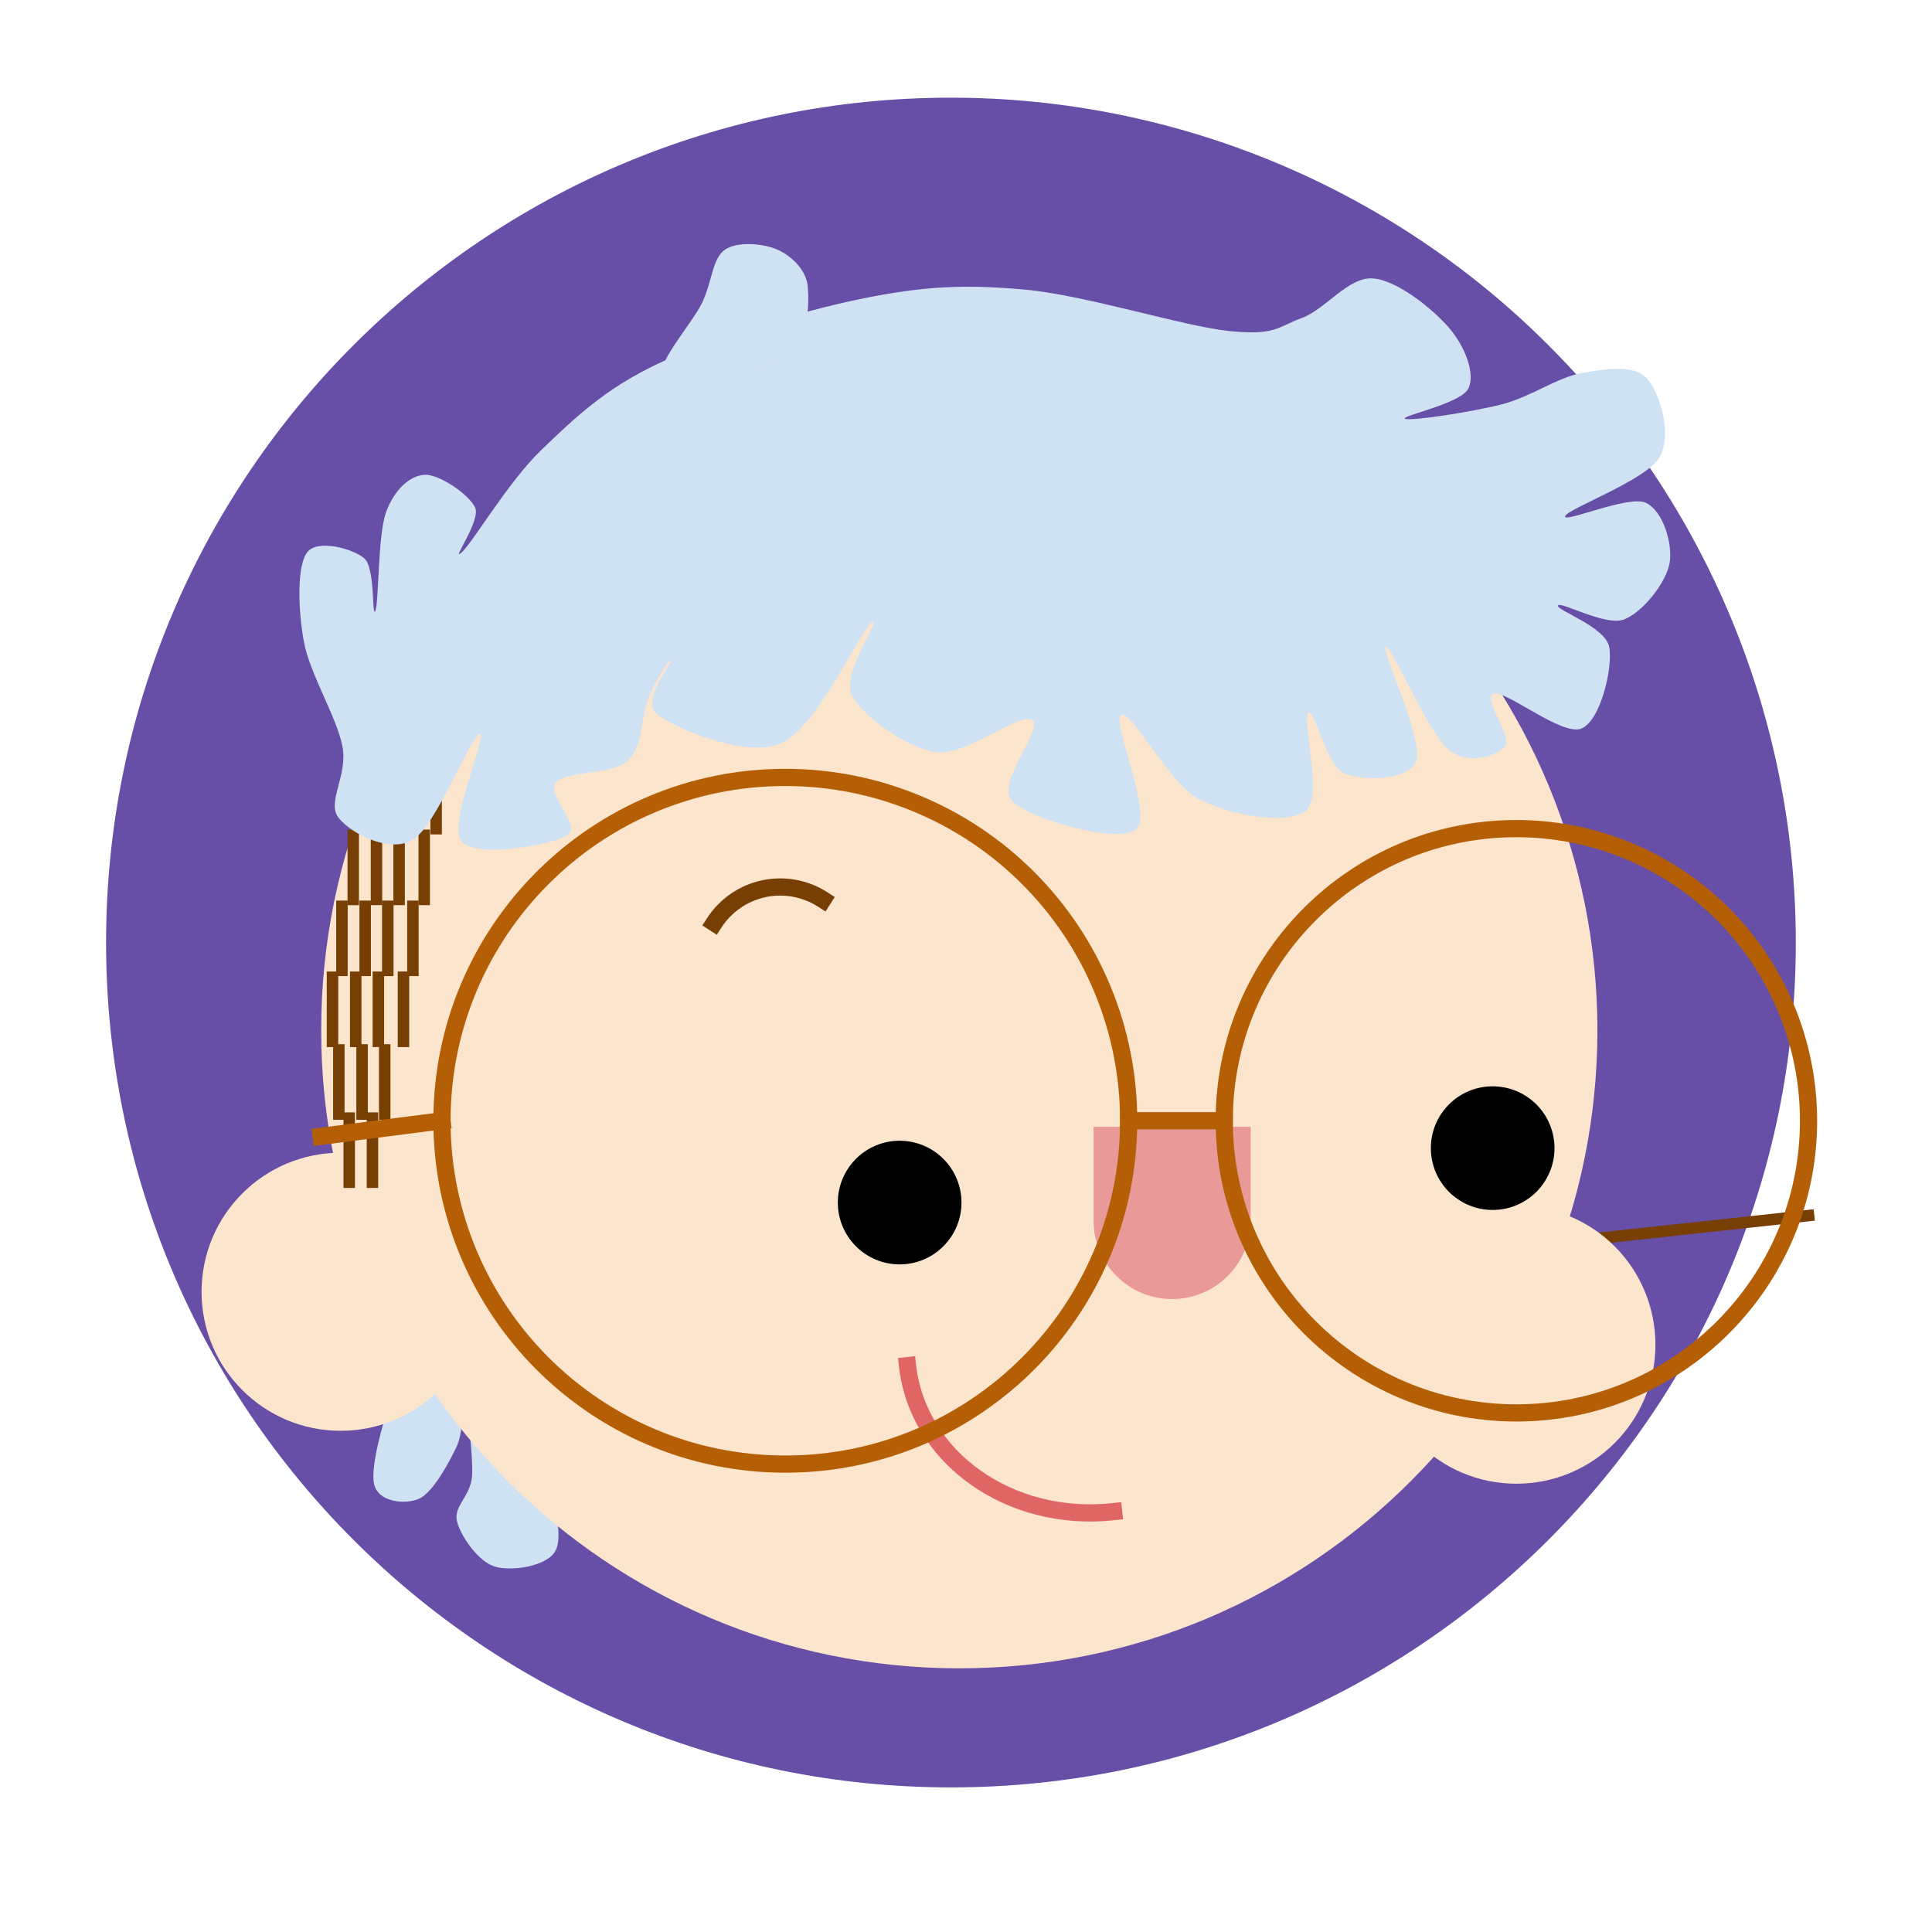 <?xml version="1.0" standalone="yes"?>

<svg version="1.1" viewBox="0.0 0.0 337.0 337.0" fill="none" stroke="none" stroke-linecap="square" stroke-miterlimit="10" xmlns="http://www.w3.org/2000/svg" xmlns:xlink="http://www.w3.org/1999/xlink"><clipPath id="p.0"><path d="m0 0l337.0 0l0 337.0l-337.0 0l0 -337.0z" clip-rule="nonzero"></path></clipPath><g clip-path="url(#p.0)"><path fill="#000000" fill-opacity="0.0" d="m0 0l337.0 0l0 337.0l-337.0 0z" fill-rule="nonzero"></path><path fill="#674ea7" d="m18.504 164.407l0 0c0 -81.39 65.98 -147.37 147.37 -147.37l0 0c39.085 0 76.569 15.526 104.206 43.164c27.637 27.637 43.164 65.121 43.164 104.206l0 0c0 81.39 -65.98 147.37 -147.37 147.37l0 0c-81.39 0 -147.37 -65.98 -147.37 -147.37z" fill-rule="nonzero"></path><path fill="#cfe2f3" d="m69.177 241.667c-1.974 4.607 -4.606 13.82 -3.948 17.11c0.658 3.29 5.485 3.729 7.898 2.633c2.413 -1.097 5.264 -6.361 6.58 -9.213c1.316 -2.852 0.879 -8.775 1.318 -7.898c0.439 0.878 1.535 9.653 1.315 13.163c-0.22 3.51 -3.291 5.265 -2.633 7.898c0.658 2.633 3.731 7.02 6.583 7.898c2.852 0.878 8.995 0 10.53 -2.633c1.535 -2.633 -0.22 -8.336 -1.318 -13.163c-1.097 -4.826 -2.194 -11.408 -5.265 -15.795c-3.071 -4.388 -9.653 -10.53 -13.163 -10.53c-3.51 0 -5.923 5.923 -7.898 10.53z" fill-rule="nonzero"></path><path fill="#000000" fill-opacity="0.0" d="m315.465 212.034l-48.85 5.291" fill-rule="nonzero"></path><path stroke="#783f04" stroke-width="2.0" stroke-linejoin="round" stroke-linecap="butt" d="m315.465 212.034l-48.85 5.291" fill-rule="nonzero"></path><path fill="#fce5cd" d="m240.252 234.554l0 0c0 -13.394 10.858 -24.252 24.252 -24.252l0 0c6.432 0 12.601 2.555 17.149 7.103c4.548 4.548 7.103 10.717 7.103 17.149l0 0c0 13.394 -10.858 24.252 -24.252 24.252l0 0c-13.394 0 -24.252 -10.858 -24.252 -24.252z" fill-rule="nonzero"></path><path fill="#fce5cd" d="m35.16 225.325l0 0c0 -13.394 10.858 -24.252 24.252 -24.252l0 0c6.432 0 12.601 2.555 17.149 7.103c4.548 4.548 7.103 10.717 7.103 17.149l0 0c0 13.394 -10.858 24.252 -24.252 24.252l0 0c-13.394 0 -24.252 -10.858 -24.252 -24.252z" fill-rule="nonzero"></path><path fill="#fce5cd" d="m56.024 179.701l0 0c0 -61.473 49.834 -111.307 111.307 -111.307l0 0c29.52 0 57.832 11.727 78.706 32.601c20.874 20.874 32.601 49.186 32.601 78.706l0 0c0 61.473 -49.834 111.307 -111.307 111.307l0 0c-61.473 0 -111.307 -49.834 -111.307 -111.307z" fill-rule="nonzero"></path><path fill="#ea9999" d="m204.453 226.598l0 0l0 0c3.634 0 7.119 -1.443 9.688 -4.013c2.569 -2.569 4.013 -6.054 4.013 -9.688l0 -16.346c0 -1.2207031E-4 -1.0681152E-4 -2.2888184E-4 -2.2888184E-4 -2.2888184E-4l-27.401 2.2888184E-4l0 0c-1.2207031E-4 0 -2.2888184E-4 1.0681152E-4 -2.2888184E-4 2.2888184E-4l2.2888184E-4 16.346l0 0c0 7.567 6.134 13.701 13.701 13.701z" fill-rule="nonzero"></path><path fill="#000000" fill-opacity="0.0" d="m194.251 263.673l0 0c-18.064 2.018 -34.161 -9.383 -35.953 -25.465l32.709 -3.654z" fill-rule="nonzero"></path><path fill="#000000" fill-opacity="0.0" d="m194.251 263.673l0 0c-18.064 2.018 -34.161 -9.383 -35.953 -25.465" fill-rule="nonzero"></path><path stroke="#e06666" stroke-width="3.0" stroke-linejoin="round" stroke-linecap="butt" d="m194.251 263.673l0 0c-18.064 2.018 -34.161 -9.383 -35.953 -25.465" fill-rule="nonzero"></path><path fill="#000000" fill-opacity="0.0" d="m196.874 195.496l16.661 0" fill-rule="nonzero"></path><path stroke="#b45f06" stroke-width="3.0" stroke-linejoin="round" stroke-linecap="butt" d="m196.874 195.496l16.661 0" fill-rule="nonzero"></path><path fill="#000000" fill-opacity="0.0" d="m77.094 195.496l0 0c0 -33.076 26.814 -59.89 59.89 -59.89l0 0c15.884 0 31.117 6.31 42.348 17.541c11.232 11.232 17.541 26.465 17.541 42.348l0 0c0 33.076 -26.814 59.89 -59.89 59.89l0 0c-33.076 0 -59.89 -26.814 -59.89 -59.89z" fill-rule="nonzero"></path><path stroke="#b45f06" stroke-width="3.0" stroke-linejoin="round" stroke-linecap="butt" d="m77.094 195.496l0 0c0 -33.076 26.814 -59.89 59.89 -59.89l0 0c15.884 0 31.117 6.31 42.348 17.541c11.232 11.232 17.541 26.465 17.541 42.348l0 0c0 33.076 -26.814 59.89 -59.89 59.89l0 0c-33.076 0 -59.89 -26.814 -59.89 -59.89z" fill-rule="nonzero"></path><path fill="#000000" fill-opacity="0.0" d="m213.543 195.496l0 0c0 -28.145 22.816 -50.961 50.961 -50.961l0 0c13.516 0 26.478 5.369 36.035 14.926c9.557 9.557 14.926 22.519 14.926 36.035l0 0c0 28.145 -22.816 50.961 -50.961 50.961l0 0c-28.145 0 -50.961 -22.816 -50.961 -50.961z" fill-rule="nonzero"></path><path stroke="#b45f06" stroke-width="3.0" stroke-linejoin="round" stroke-linecap="butt" d="m213.543 195.496l0 0c0 -28.145 22.816 -50.961 50.961 -50.961l0 0c13.516 0 26.478 5.369 36.035 14.926c9.557 9.557 14.926 22.519 14.926 36.035l0 0c0 28.145 -22.816 50.961 -50.961 50.961l0 0c-28.145 0 -50.961 -22.816 -50.961 -50.961z" fill-rule="nonzero"></path><path fill="#000000" d="m146.644 209.764l0 0c0 -5.679 4.604 -10.283 10.283 -10.283l0 0c2.727 0 5.343 1.083 7.271 3.012c1.929 1.929 3.012 4.544 3.012 7.271l0 0c0 5.679 -4.604 10.283 -10.283 10.283l0 0c-5.679 0 -10.283 -4.604 -10.283 -10.283z" fill-rule="nonzero"></path><path stroke="#000000" stroke-width="1.0" stroke-linejoin="round" stroke-linecap="butt" d="m146.644 209.764l0 0c0 -5.679 4.604 -10.283 10.283 -10.283l0 0c2.727 0 5.343 1.083 7.271 3.012c1.929 1.929 3.012 4.544 3.012 7.271l0 0c0 5.679 -4.604 10.283 -10.283 10.283l0 0c-5.679 0 -10.283 -4.604 -10.283 -10.283z" fill-rule="nonzero"></path><path fill="#000000" d="m250.084 200.27l0 0c0 -5.679 4.604 -10.283 10.283 -10.283l0 0c2.727 0 5.343 1.083 7.272 3.012c1.929 1.929 3.012 4.544 3.012 7.271l0 0c0 5.679 -4.604 10.283 -10.283 10.283l0 0c-5.679 0 -10.283 -4.604 -10.283 -10.283z" fill-rule="nonzero"></path><path stroke="#000000" stroke-width="1.0" stroke-linejoin="round" stroke-linecap="butt" d="m250.084 200.27l0 0c0 -5.679 4.604 -10.283 10.283 -10.283l0 0c2.727 0 5.343 1.083 7.272 3.012c1.929 1.929 3.012 4.544 3.012 7.271l0 0c0 5.679 -4.604 10.283 -10.283 10.283l0 0c-5.679 0 -10.283 -4.604 -10.283 -10.283z" fill-rule="nonzero"></path><path fill="#000000" fill-opacity="0.0" d="m124.582 160.981l0 0c1.976 -3.053 5.083 -5.196 8.639 -5.958c3.556 -0.762 7.269 -0.08 10.322 1.895l-7.449 11.512z" fill-rule="nonzero"></path><path fill="#000000" fill-opacity="0.0" d="m124.582 160.981l0 0c1.976 -3.053 5.083 -5.196 8.639 -5.958c3.556 -0.762 7.269 -0.08 10.322 1.895" fill-rule="nonzero"></path><path stroke="#783f04" stroke-width="3.0" stroke-linejoin="round" stroke-linecap="butt" d="m124.582 160.981l0 0c1.976 -3.053 5.083 -5.196 8.639 -5.958c3.556 -0.762 7.269 -0.08 10.322 1.895" fill-rule="nonzero"></path><path fill="#000000" fill-opacity="0.0" d="m59.643 158.084l0 11.181" fill-rule="nonzero"></path><path stroke="#783f04" stroke-width="2.0" stroke-linejoin="round" stroke-linecap="butt" d="m59.643 158.084l0 11.181" fill-rule="nonzero"></path><path fill="#000000" fill-opacity="0.0" d="m63.695 158.084l0 11.181" fill-rule="nonzero"></path><path stroke="#783f04" stroke-width="2.0" stroke-linejoin="round" stroke-linecap="butt" d="m63.695 158.084l0 11.181" fill-rule="nonzero"></path><path fill="#000000" fill-opacity="0.0" d="m67.643 158.084l0 11.181" fill-rule="nonzero"></path><path stroke="#783f04" stroke-width="2.0" stroke-linejoin="round" stroke-linecap="butt" d="m67.643 158.084l0 11.181" fill-rule="nonzero"></path><path fill="#000000" fill-opacity="0.0" d="m72.024 158.084l0 11.181" fill-rule="nonzero"></path><path stroke="#783f04" stroke-width="2.0" stroke-linejoin="round" stroke-linecap="butt" d="m72.024 158.084l0 11.181" fill-rule="nonzero"></path><path fill="#000000" fill-opacity="0.0" d="m57.999 170.465l0 11.181" fill-rule="nonzero"></path><path stroke="#783f04" stroke-width="2.0" stroke-linejoin="round" stroke-linecap="butt" d="m57.999 170.465l0 11.181" fill-rule="nonzero"></path><path fill="#000000" fill-opacity="0.0" d="m62.05 170.465l0 11.181" fill-rule="nonzero"></path><path stroke="#783f04" stroke-width="2.0" stroke-linejoin="round" stroke-linecap="butt" d="m62.05 170.465l0 11.181" fill-rule="nonzero"></path><path fill="#000000" fill-opacity="0.0" d="m65.999 170.465l0 11.181" fill-rule="nonzero"></path><path stroke="#783f04" stroke-width="2.0" stroke-linejoin="round" stroke-linecap="butt" d="m65.999 170.465l0 11.181" fill-rule="nonzero"></path><path fill="#000000" fill-opacity="0.0" d="m70.379 170.465l0 11.181" fill-rule="nonzero"></path><path stroke="#783f04" stroke-width="2.0" stroke-linejoin="round" stroke-linecap="butt" d="m70.379 170.465l0 11.181" fill-rule="nonzero"></path><path fill="#000000" fill-opacity="0.0" d="m61.617 145.743l0 11.15" fill-rule="nonzero"></path><path stroke="#783f04" stroke-width="2.0" stroke-linejoin="round" stroke-linecap="butt" d="m61.617 145.743l0 11.15" fill-rule="nonzero"></path><path fill="#000000" fill-opacity="0.0" d="m65.669 145.703l0 11.181" fill-rule="nonzero"></path><path stroke="#783f04" stroke-width="2.0" stroke-linejoin="round" stroke-linecap="butt" d="m65.669 145.703l0 11.181" fill-rule="nonzero"></path><path fill="#000000" fill-opacity="0.0" d="m69.618 145.703l0 11.181" fill-rule="nonzero"></path><path stroke="#783f04" stroke-width="2.0" stroke-linejoin="round" stroke-linecap="butt" d="m69.618 145.703l0 11.181" fill-rule="nonzero"></path><path fill="#000000" fill-opacity="0.0" d="m73.998 145.703l0 11.181" fill-rule="nonzero"></path><path stroke="#783f04" stroke-width="2.0" stroke-linejoin="round" stroke-linecap="butt" d="m73.998 145.703l0 11.181" fill-rule="nonzero"></path><path fill="#000000" fill-opacity="0.0" d="m59.106 183.145l0 11.181" fill-rule="nonzero"></path><path stroke="#783f04" stroke-width="2.0" stroke-linejoin="round" stroke-linecap="butt" d="m59.106 183.145l0 11.181" fill-rule="nonzero"></path><path fill="#000000" fill-opacity="0.0" d="m63.157 183.145l0 11.181" fill-rule="nonzero"></path><path stroke="#783f04" stroke-width="2.0" stroke-linejoin="round" stroke-linecap="butt" d="m63.157 183.145l0 11.181" fill-rule="nonzero"></path><path fill="#000000" fill-opacity="0.0" d="m67.106 183.145l0 11.181" fill-rule="nonzero"></path><path stroke="#783f04" stroke-width="2.0" stroke-linejoin="round" stroke-linecap="butt" d="m67.106 183.145l0 11.181" fill-rule="nonzero"></path><path fill="#000000" fill-opacity="0.0" d="m60.916 195.032l0 11.181" fill-rule="nonzero"></path><path stroke="#783f04" stroke-width="2.0" stroke-linejoin="round" stroke-linecap="butt" d="m60.916 195.032l0 11.181" fill-rule="nonzero"></path><path fill="#000000" fill-opacity="0.0" d="m64.967 195.032l0 11.181" fill-rule="nonzero"></path><path stroke="#783f04" stroke-width="2.0" stroke-linejoin="round" stroke-linecap="butt" d="m64.967 195.032l0 11.181" fill-rule="nonzero"></path><path fill="#000000" fill-opacity="0.0" d="m56.024 198.205l21.071 -2.709" fill-rule="nonzero"></path><path stroke="#b45f06" stroke-width="3.0" stroke-linejoin="round" stroke-linecap="butt" d="m56.024 198.205l21.071 -2.709" fill-rule="nonzero"></path><path fill="#000000" fill-opacity="0.0" d="m76.076 133.371l0 11.181" fill-rule="nonzero"></path><path stroke="#783f04" stroke-width="2.0" stroke-linejoin="round" stroke-linecap="butt" d="m76.076 133.371l0 11.181" fill-rule="nonzero"></path><path fill="#cfe2f3" d="m59.721 130.141c-1.001 -5.11 -5.684 -12.592 -6.715 -18.217c-1.031 -5.625 -1.223 -13.106 0.529 -15.531c1.752 -2.425 7.998 -0.714 9.986 0.981c1.988 1.695 1.309 10.518 1.942 9.19c0.633 -1.328 0.427 -13.201 1.856 -17.159c1.429 -3.957 4.125 -6.436 6.717 -6.584c2.592 -0.148 7.758 3.431 8.833 5.695c1.074 2.264 -4.3 9.548 -2.386 7.888c1.915 -1.66 8.159 -12.352 13.873 -17.846c5.714 -5.494 11.09 -10.708 20.412 -15.116c9.322 -4.408 24.886 -9.173 35.518 -11.331c10.632 -2.158 17.583 -2.555 28.274 -1.616c10.691 0.939 27.786 6.421 35.87 7.25c8.084 0.829 8.469 -0.744 12.636 -2.274c4.167 -1.53 8.098 -7.18 12.368 -6.907c4.27 0.273 10.471 5.343 13.254 8.543c2.783 3.2 4.712 7.999 3.446 10.655c-1.266 2.656 -12.016 4.819 -11.045 5.28c0.972 0.461 11.751 -1.187 16.876 -2.513c5.125 -1.326 9.66 -4.687 13.872 -5.445c4.212 -0.757 9.13 -1.554 11.398 0.9c2.267 2.454 4.578 9.813 2.207 13.823c-2.371 4.011 -16.037 8.925 -16.434 10.24c-0.398 1.315 11.015 -3.728 14.049 -2.352c3.034 1.377 4.786 7.217 4.153 10.612c-0.633 3.394 -4.712 8.537 -7.952 9.755c-3.24 1.219 -11.059 -3.243 -11.486 -2.444c-0.427 0.8 8.246 3.664 8.924 7.242c0.677 3.578 -1.51 12.873 -4.86 14.227c-3.35 1.354 -13.026 -6.619 -15.242 -6.105c-2.216 0.514 3.27 7.563 1.945 9.189c-1.325 1.626 -6.422 3.467 -9.897 0.566c-3.475 -2.902 -10.026 -18.286 -10.954 -17.975c-0.928 0.312 6.595 16.159 5.388 19.845c-1.208 3.686 -9.482 3.641 -12.633 2.271c-3.151 -1.37 -5.153 -11.588 -6.273 -10.49c-1.119 1.097 2.722 14.569 -0.444 17.075c-3.166 2.506 -13.193 0.754 -18.553 -2.04c-5.36 -2.794 -11.767 -15.603 -13.608 -14.723c-1.841 0.881 5.729 17.5 2.563 20.006c-3.166 2.506 -18.541 -1.782 -21.56 -4.968c-3.019 -3.186 5.656 -12.726 3.447 -14.149c-2.209 -1.424 -11.457 6.34 -16.699 5.606c-5.242 -0.734 -12.885 -6.24 -14.755 -10.009c-1.87 -3.769 5.58 -14.012 3.533 -12.603c-2.047 1.409 -9.587 18.375 -15.816 21.057c-6.229 2.681 -18.347 -2.568 -21.557 -4.968c-3.21 -2.4 2.563 -8.93 2.297 -9.432c-0.265 -0.502 -2.637 3.51 -3.889 6.423c-1.252 2.913 -0.927 8.577 -3.621 11.056c-2.695 2.479 -10.781 1.65 -12.548 3.818c-1.767 2.168 4.684 7.483 1.945 9.189c-2.739 1.707 -15.846 4.006 -18.379 1.051c-2.533 -2.955 4.603 -18.735 3.183 -18.783c-1.421 -0.048 -7.59 16.066 -11.706 18.498c-4.116 2.431 -10.943 -1.184 -12.99 -3.909c-2.047 -2.725 1.71 -7.331 0.709 -12.441z" fill-rule="nonzero"></path><path fill="#cfe2f3" d="m115.906 65.942c-2.413 -1.536 4.828 -9.434 6.583 -13.163c1.755 -3.729 1.754 -7.677 3.948 -9.213c2.194 -1.535 6.802 -1.097 9.215 0c2.413 1.097 5.046 3.509 5.265 6.58c0.219 3.071 0.218 9.215 -3.95 11.848c-4.168 2.633 -18.647 5.483 -21.06 3.948z" fill-rule="nonzero"></path></g></svg>


